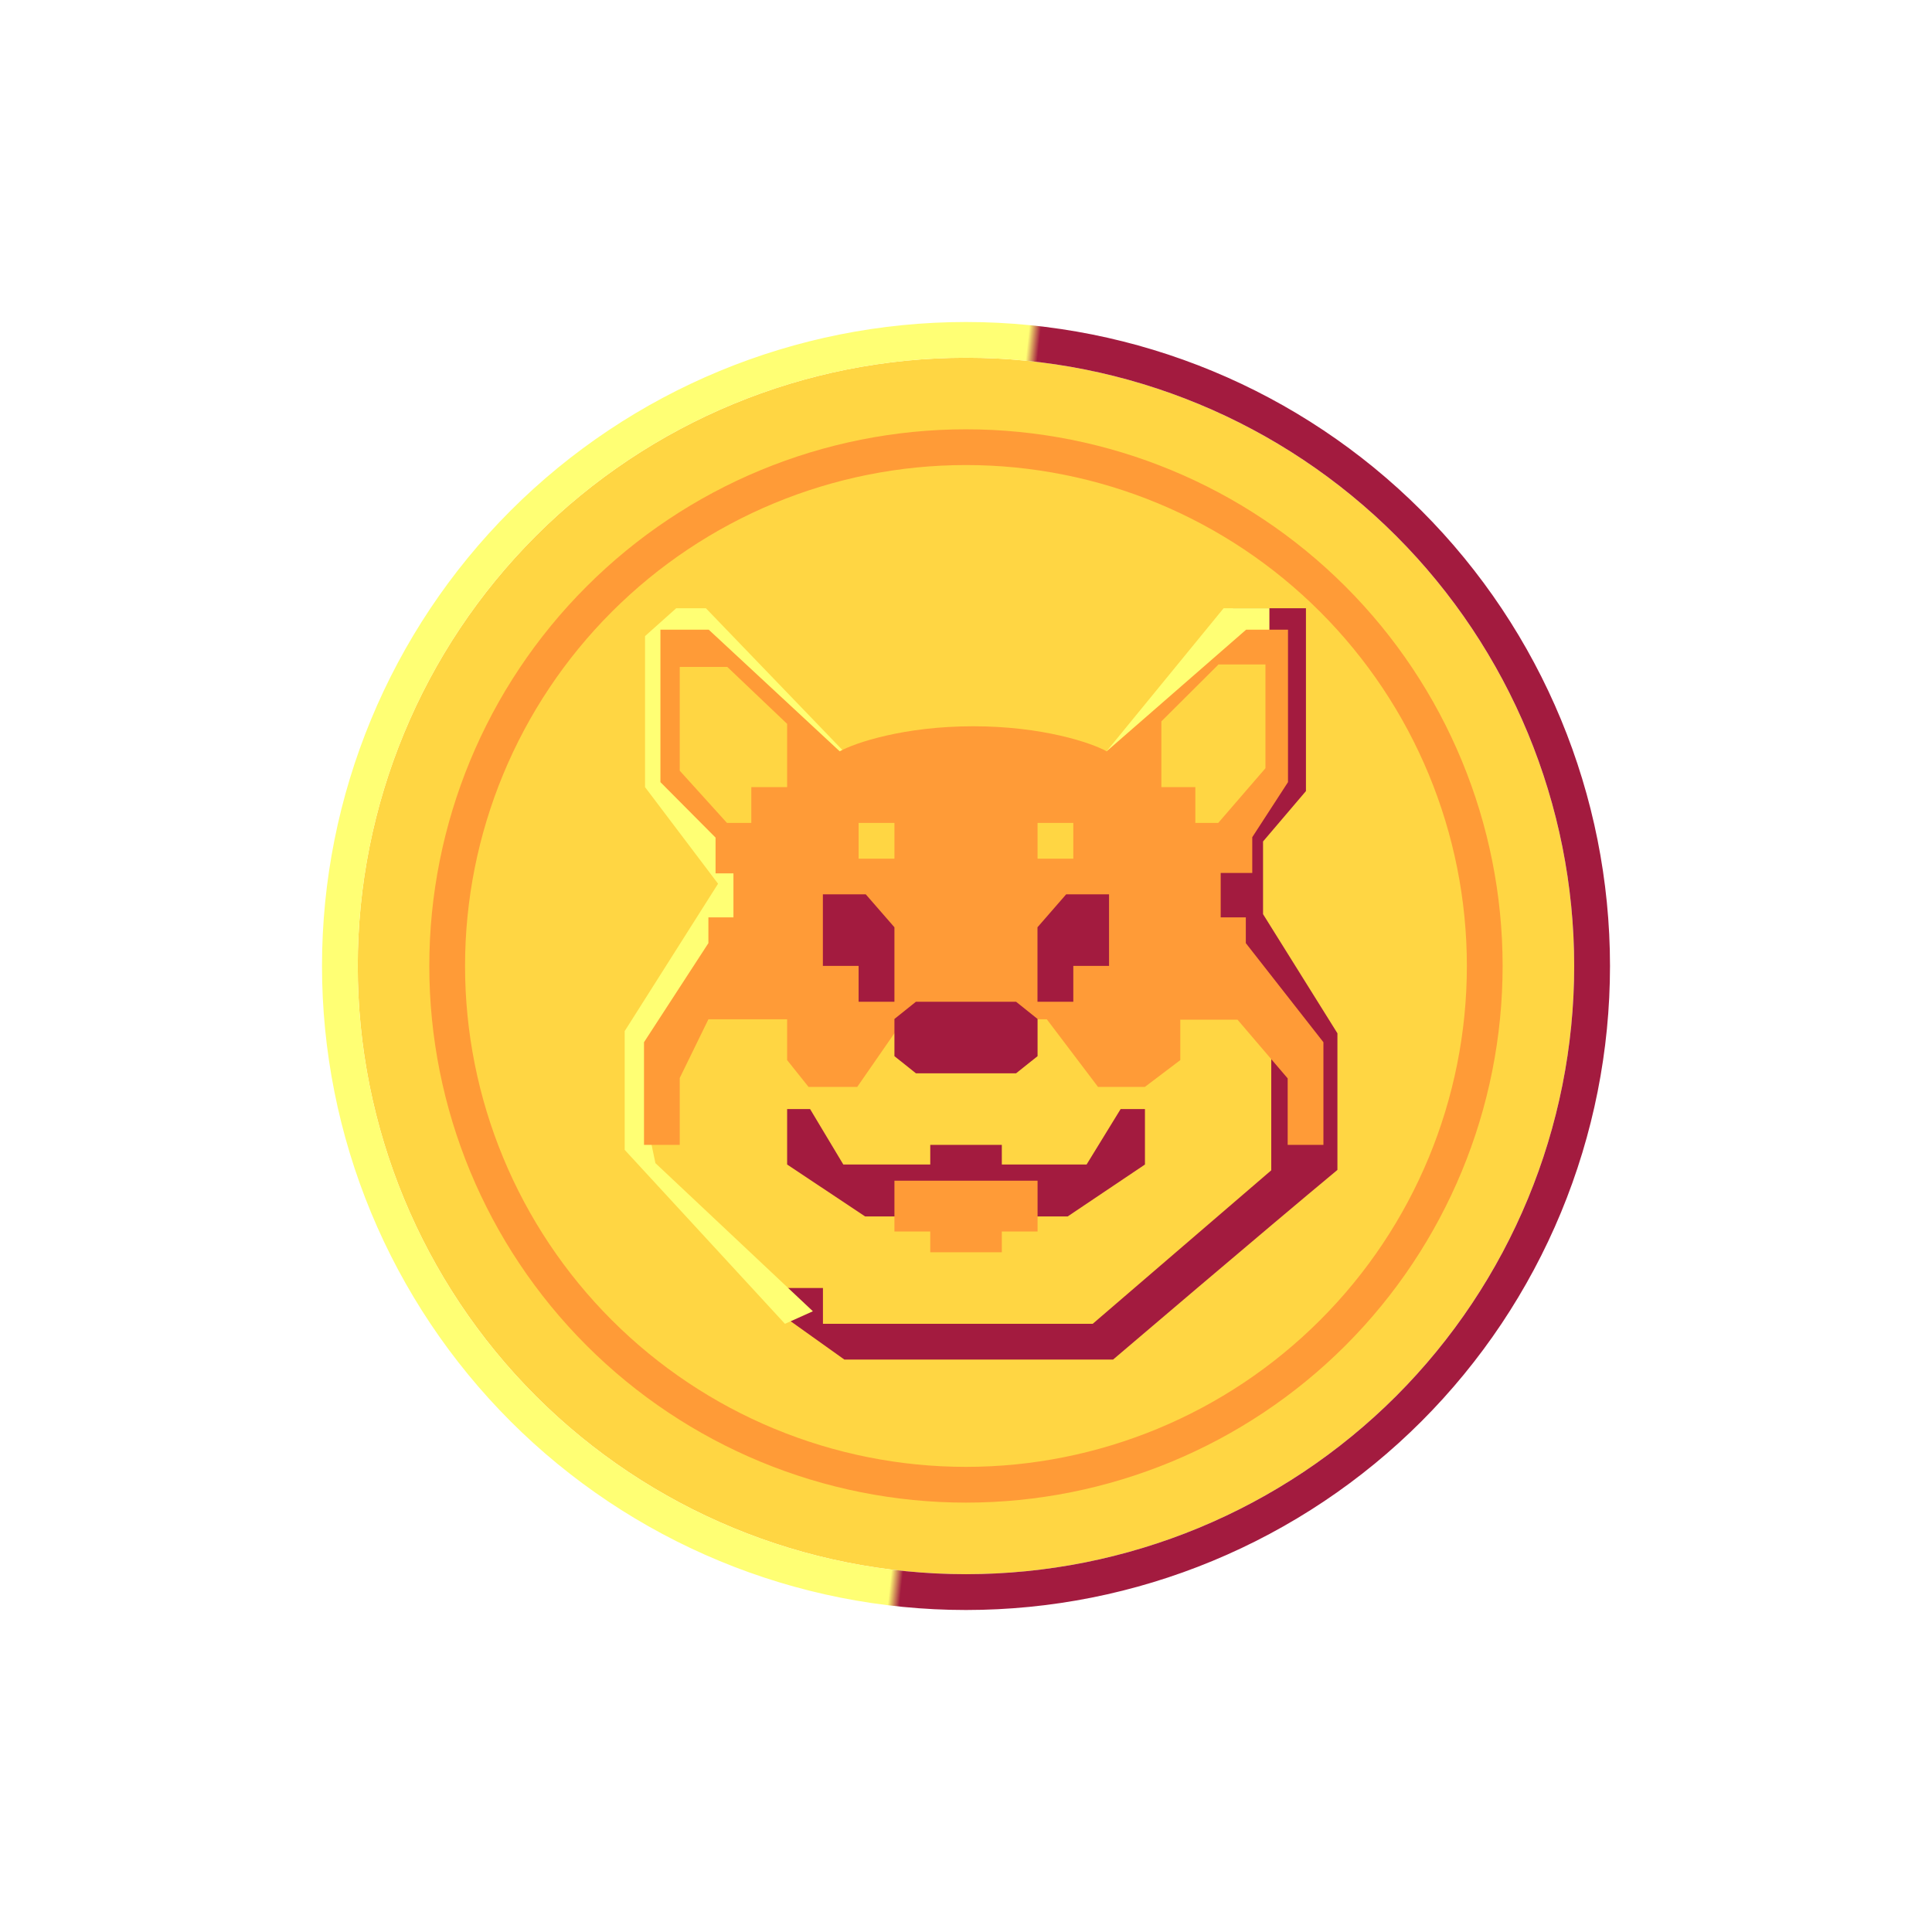 <svg width="24" height="24" viewBox="0 0 24 24" fill="none" xmlns="http://www.w3.org/2000/svg">
<rect x="0" y="0" width="24" height="24" fill="#808080" stroke="none"/>
<g clip-path="url(#clip0_328_56009)">
<path d="M24 0H0V24H24V0Z" fill="white"/>
<path d="M19.555 12C19.555 14.004 18.759 15.926 17.343 17.343C15.926 18.759 14.004 19.555 12 19.555C9.996 19.555 8.074 18.759 6.657 17.343C5.24 15.926 4.444 14.004 4.444 12C4.444 9.996 5.24 8.074 6.657 6.657C8.074 5.24 9.996 4.444 12 4.444C14.004 4.444 15.926 5.24 17.343 6.657C18.759 8.074 19.555 9.996 19.555 12Z" fill="#FFD643"/>
<path d="M10.063 13.777H9.778V14.466L10.747 15.111H13.263L14.223 14.466V13.777H13.921L13.498 14.466H12.445V14.222H11.556V14.466H10.476L10.063 13.777Z" fill="#A31B3F"/>
<path d="M11.111 15.298V14.667H12.889V15.298H12.445V15.556H11.556V15.298H11.111Z" fill="#FF9B37"/>
<path d="M10.223 16H9.778V16.382L10.489 16.889H13.827C13.827 16.889 15.725 15.271 16.614 14.533V12.836L15.69 11.356V10.453L16.223 9.827V7.556H15.32L13.778 9.502H13.289V9.671L13.778 9.978L15.449 7.893H15.992V9.671L15.081 10.453L14.898 11.151L15.792 12.991V14.538L13.574 16.445H10.223V16Z" fill="#A31B3F"/>
<path d="M7.76 14.284L9.751 16.445L10.098 16.289L8.142 14.449L8.009 13.818L8.4 12.689L10.48 11.836L15.769 7.902V7.556H15.2L13.746 9.333H13.106V9.342H10.955V9.333H10.48L8.769 7.556H8.4L8.013 7.902V9.778L8.92 10.978L7.76 12.809V14.284Z" fill="#FFFF74"/>
<path d="M8 12.947V14.222H8.444V13.391L8.8 12.662H9.778V13.169L10.044 13.502H10.649L11.231 12.662H13.004L13.64 13.502H14.222L14.662 13.169V12.667H15.373L15.996 13.396V14.222H16.44V12.947L15.476 11.716V11.396H15.164V10.844H15.556V10.4L16 9.716V7.822H15.48L13.747 9.333C13.556 9.227 12.951 9.022 12.089 9.022C11.231 9.022 10.622 9.227 10.431 9.333L8.804 7.822H8.204V9.716L8.889 10.405V10.849H9.111V11.396H8.8V11.716L8 12.947Z" fill="#FF9B37"/>
<path d="M10.666 10.667H11.111V10.223H10.666V10.667ZM12.889 10.223V10.667H13.333V10.223H12.889ZM15.133 8.258L14.427 8.961V9.778H14.849V10.223H15.133L15.72 9.543V8.254H15.133V8.258ZM9.035 8.285L9.778 8.992V9.778H9.333V10.223H9.031L8.444 9.574V8.285H9.035Z" fill="#FFD643"/>
<path d="M10.755 11.11H10.222V11.999H10.666V12.444H11.111V11.519L10.755 11.11ZM13.244 11.11H13.777V11.999H13.333V12.444H12.888V11.519L13.244 11.11Z" fill="#A31B3F"/>
<path fill-rule="evenodd" clip-rule="evenodd" d="M18.666 12C18.666 13.768 17.964 15.463 16.714 16.714C15.463 17.964 13.768 18.666 12 18.666C10.232 18.666 8.536 17.964 7.286 16.714C6.035 15.463 5.333 13.768 5.333 12C5.333 10.232 6.035 8.536 7.286 7.286C8.536 6.035 10.232 5.333 12 5.333C13.768 5.333 15.463 6.035 16.714 7.286C17.964 8.536 18.666 10.232 18.666 12ZM18.222 12C18.222 13.65 17.566 15.233 16.399 16.399C15.232 17.566 13.65 18.222 12 18.222C10.349 18.222 8.767 17.566 7.6 16.399C6.433 15.233 5.777 13.65 5.777 12C5.777 10.35 6.433 8.767 7.6 7.6C8.767 6.433 10.349 5.777 12 5.777C13.65 5.777 15.232 6.433 16.399 7.6C17.566 8.767 18.222 10.35 18.222 12Z" fill="#FF9B37"/>
<path fill-rule="evenodd" clip-rule="evenodd" d="M12 19.778C14.063 19.778 16.041 18.958 17.5 17.5C18.958 16.041 19.778 14.063 19.778 12C19.778 9.937 18.958 7.959 17.5 6.5C16.041 5.042 14.063 4.222 12 4.222C9.937 4.222 7.959 5.042 6.5 6.5C5.042 7.959 4.222 9.937 4.222 12C4.222 14.063 5.042 16.041 6.5 17.5C7.959 18.958 9.937 19.778 12 19.778ZM19.778 12C19.778 14.063 18.958 16.041 17.5 17.5C16.041 18.958 14.063 19.778 12 19.778C9.937 19.778 7.959 18.958 6.5 17.5C5.042 16.041 4.222 14.063 4.222 12C4.222 9.937 5.042 7.959 6.5 6.5C7.959 5.042 9.937 4.222 12 4.222C14.063 4.222 16.041 5.042 17.5 6.5C18.958 7.959 19.778 9.937 19.778 12ZM20 12C20 13.051 19.793 14.091 19.391 15.062C18.989 16.032 18.4 16.914 17.657 17.657C16.914 18.4 16.032 18.989 15.061 19.391C14.091 19.793 13.051 20 12 20C10.949 20 9.909 19.793 8.939 19.391C7.968 18.989 7.086 18.4 6.343 17.657C5.6 16.914 5.011 16.032 4.609 15.062C4.207 14.091 4 13.051 4 12C4 9.878 4.843 7.843 6.343 6.343C7.843 4.843 9.878 4 12 4C14.122 4 16.157 4.843 17.657 6.343C19.157 7.843 20 9.878 20 12ZM19.555 12C19.555 14.004 18.759 15.926 17.343 17.343C15.926 18.759 14.004 19.555 12 19.555C9.996 19.555 8.074 18.759 6.657 17.343C5.24 15.926 4.444 14.004 4.444 12C4.444 9.996 5.24 8.074 6.657 6.657C8.074 5.24 9.996 4.444 12 4.444C14.004 4.444 15.926 5.24 17.343 6.657C18.759 8.074 19.555 9.996 19.555 12Z" fill="url(#paint0_linear_328_56009)"/>
<path d="M11.111 12.658V13.12L11.378 13.333H12.622L12.889 13.12V12.658L12.622 12.444H11.378L11.111 12.658Z" fill="#A31B3F"/>
</g>
<defs>
<linearGradient id="paint0_linear_328_56009" x1="4.658" y1="15.062" x2="19.178" y2="16.671" gradientUnits="userSpaceOnUse">
<stop offset="0.47" stop-color="#FFFF74"/>
<stop offset="0.48" stop-color="#A31B3F"/>
</linearGradient>
<clipPath id="clip0_328_56009">
<rect width="24" height="24" fill="white"/>
</clipPath>
</defs>
</svg>
